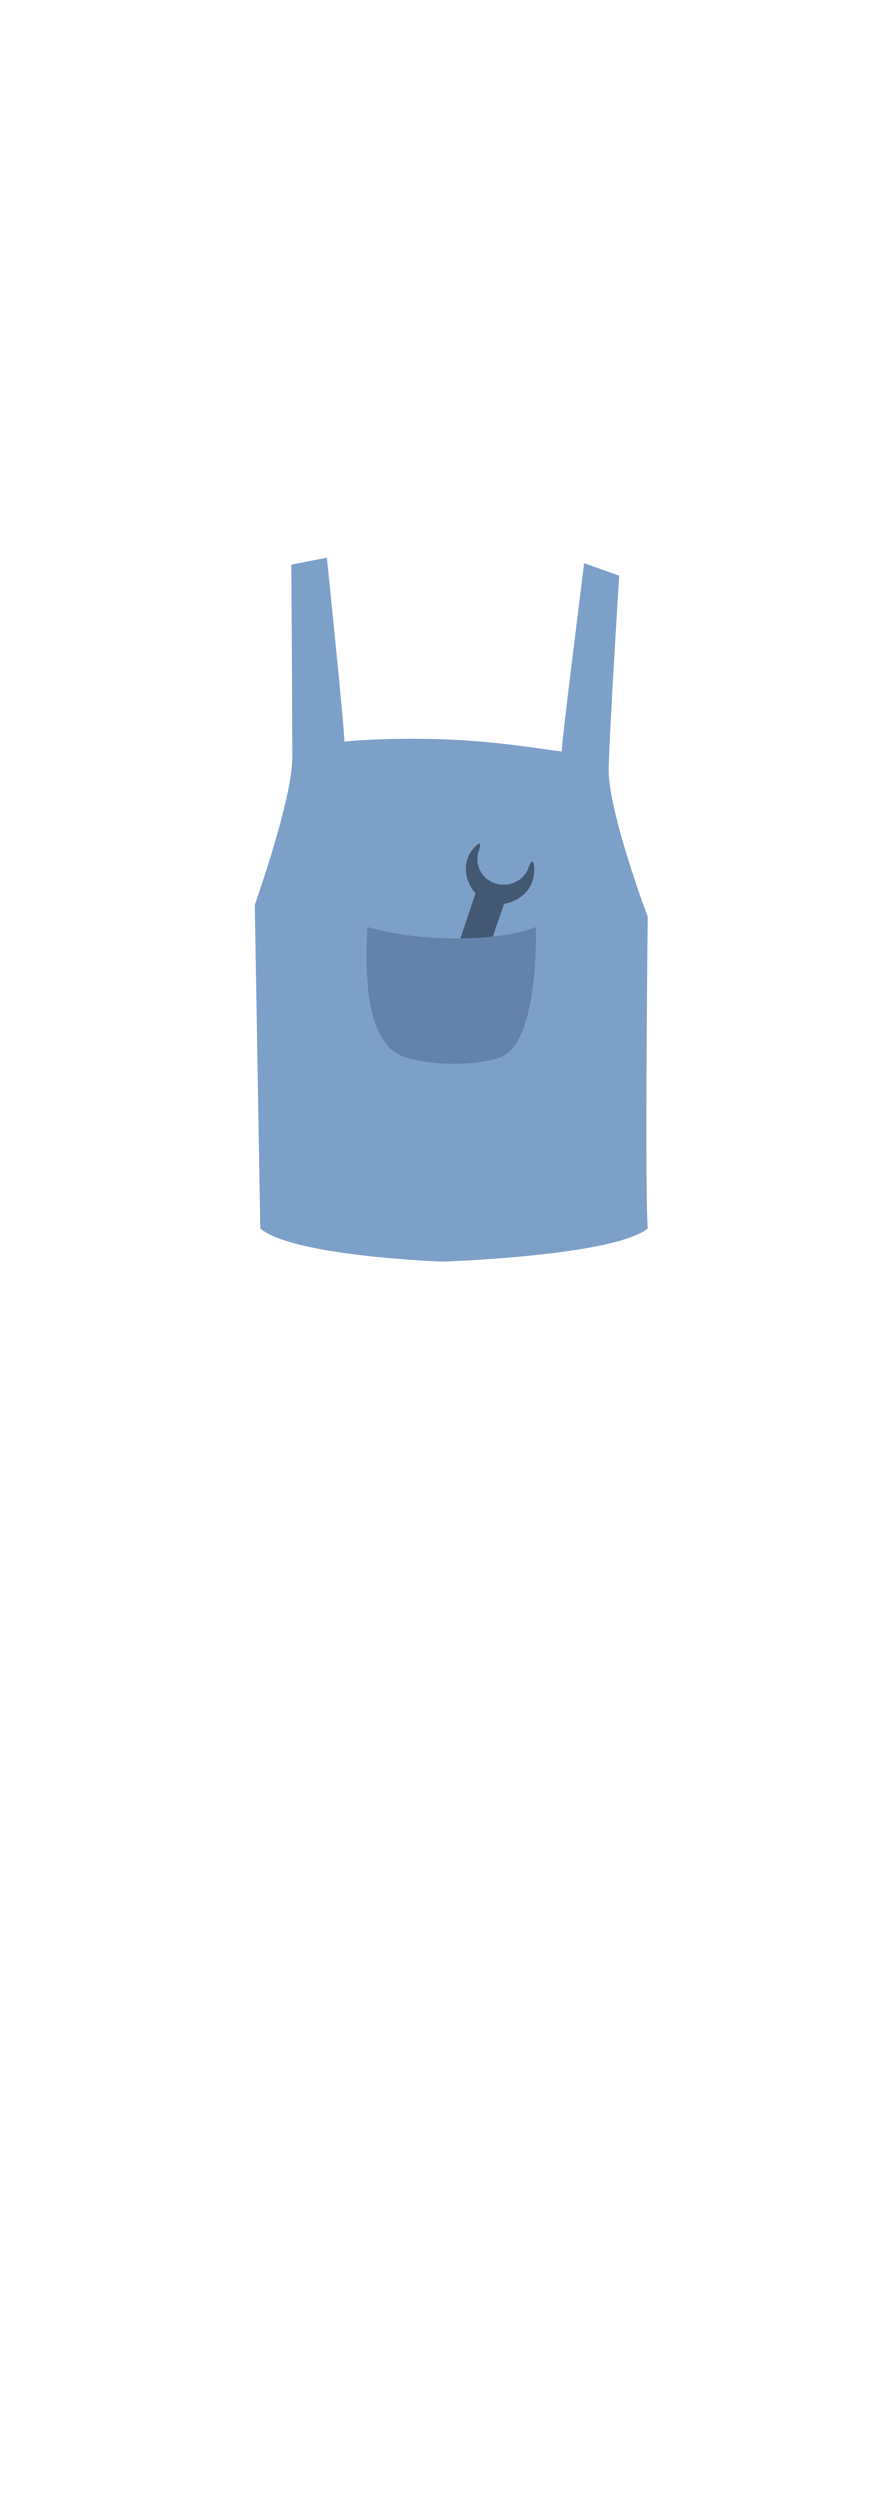 <?xml version="1.0" encoding="utf-8"?>
<!-- Generator: Adobe Illustrator 19.2.1, SVG Export Plug-In . SVG Version: 6.00 Build 0)  -->
<svg version="1.1" id="Layer_1" xmlns="http://www.w3.org/2000/svg" xmlns:xlink="http://www.w3.org/1999/xlink" x="0px" y="0px"
	 viewBox="0 0 178 499" style="enable-background:new 0 0 178 499;" xml:space="preserve">
<style type="text/css">
	.st0{fill-rule:evenodd;clip-rule:evenodd;fill:#7DA0C9;}
	.st1{fill:#435873;}
	.st2{fill:#6483AB;}
	.st3{fill-rule:evenodd;clip-rule:evenodd;fill:none;stroke:#F6C480;stroke-miterlimit:10;}
</style>
<g>
	<g>
		<g>
			<path class="st0" d="M129.4,183c0,0-8-21.3-7.8-29.6c0.2-8.3,2.1-38.5,2.1-38.5l-7-2.5c0,0-4.4,34.9-4.5,37.6
				c-3.9-0.5-12.8-2-22.6-2.4c-9.8-0.4-17.7,0.1-20.8,0.4c0-2.8-3.5-36.7-3.5-36.7l-7.1,1.4c0,0,0.2,30.3,0.2,38.5
				c0,8.3-7.5,29.4-7.5,29.4l1.1,64.6c6.7,5.6,36.5,6.6,36.5,6.6s34-1.1,40.9-6.6C128.8,236.4,129.4,183,129.4,183z"/>
			<path class="st1" d="M106.7,172.9c-0.2-1.7-0.7-0.8-1.1,0.2c-0.9,2.7-3.9,4.1-6.7,3.2s-4.2-3.9-3.2-6.6c0.3-0.9,0.5-2-0.7-0.8
				c-0.7,0.7-1.3,1.5-1.6,2.5c-0.9,2.5,0.1,5.2,1.6,6.9L88.7,197l1.4,0.5l1.4,0.5l1.6,0.6l1.2,0.4l6.4-18.6c2.3-0.4,4.8-1.9,5.6-4.4
				C106.7,174.9,106.8,173.9,106.7,172.9z"/>
			<path class="st2" d="M73.4,185c8.9,2.8,25.7,3.3,33.7,0c0,4.9-0.1,23.3-7.1,26c-4.9,1.9-15.2,1.7-19.9-0.3
				C75.4,208.7,72.4,201,73.4,185z"/>
		</g>
	</g>
	<rect x="-35.9" y="-19.5" class="st3" width="249" height="547.5"/>
</g>
</svg>
